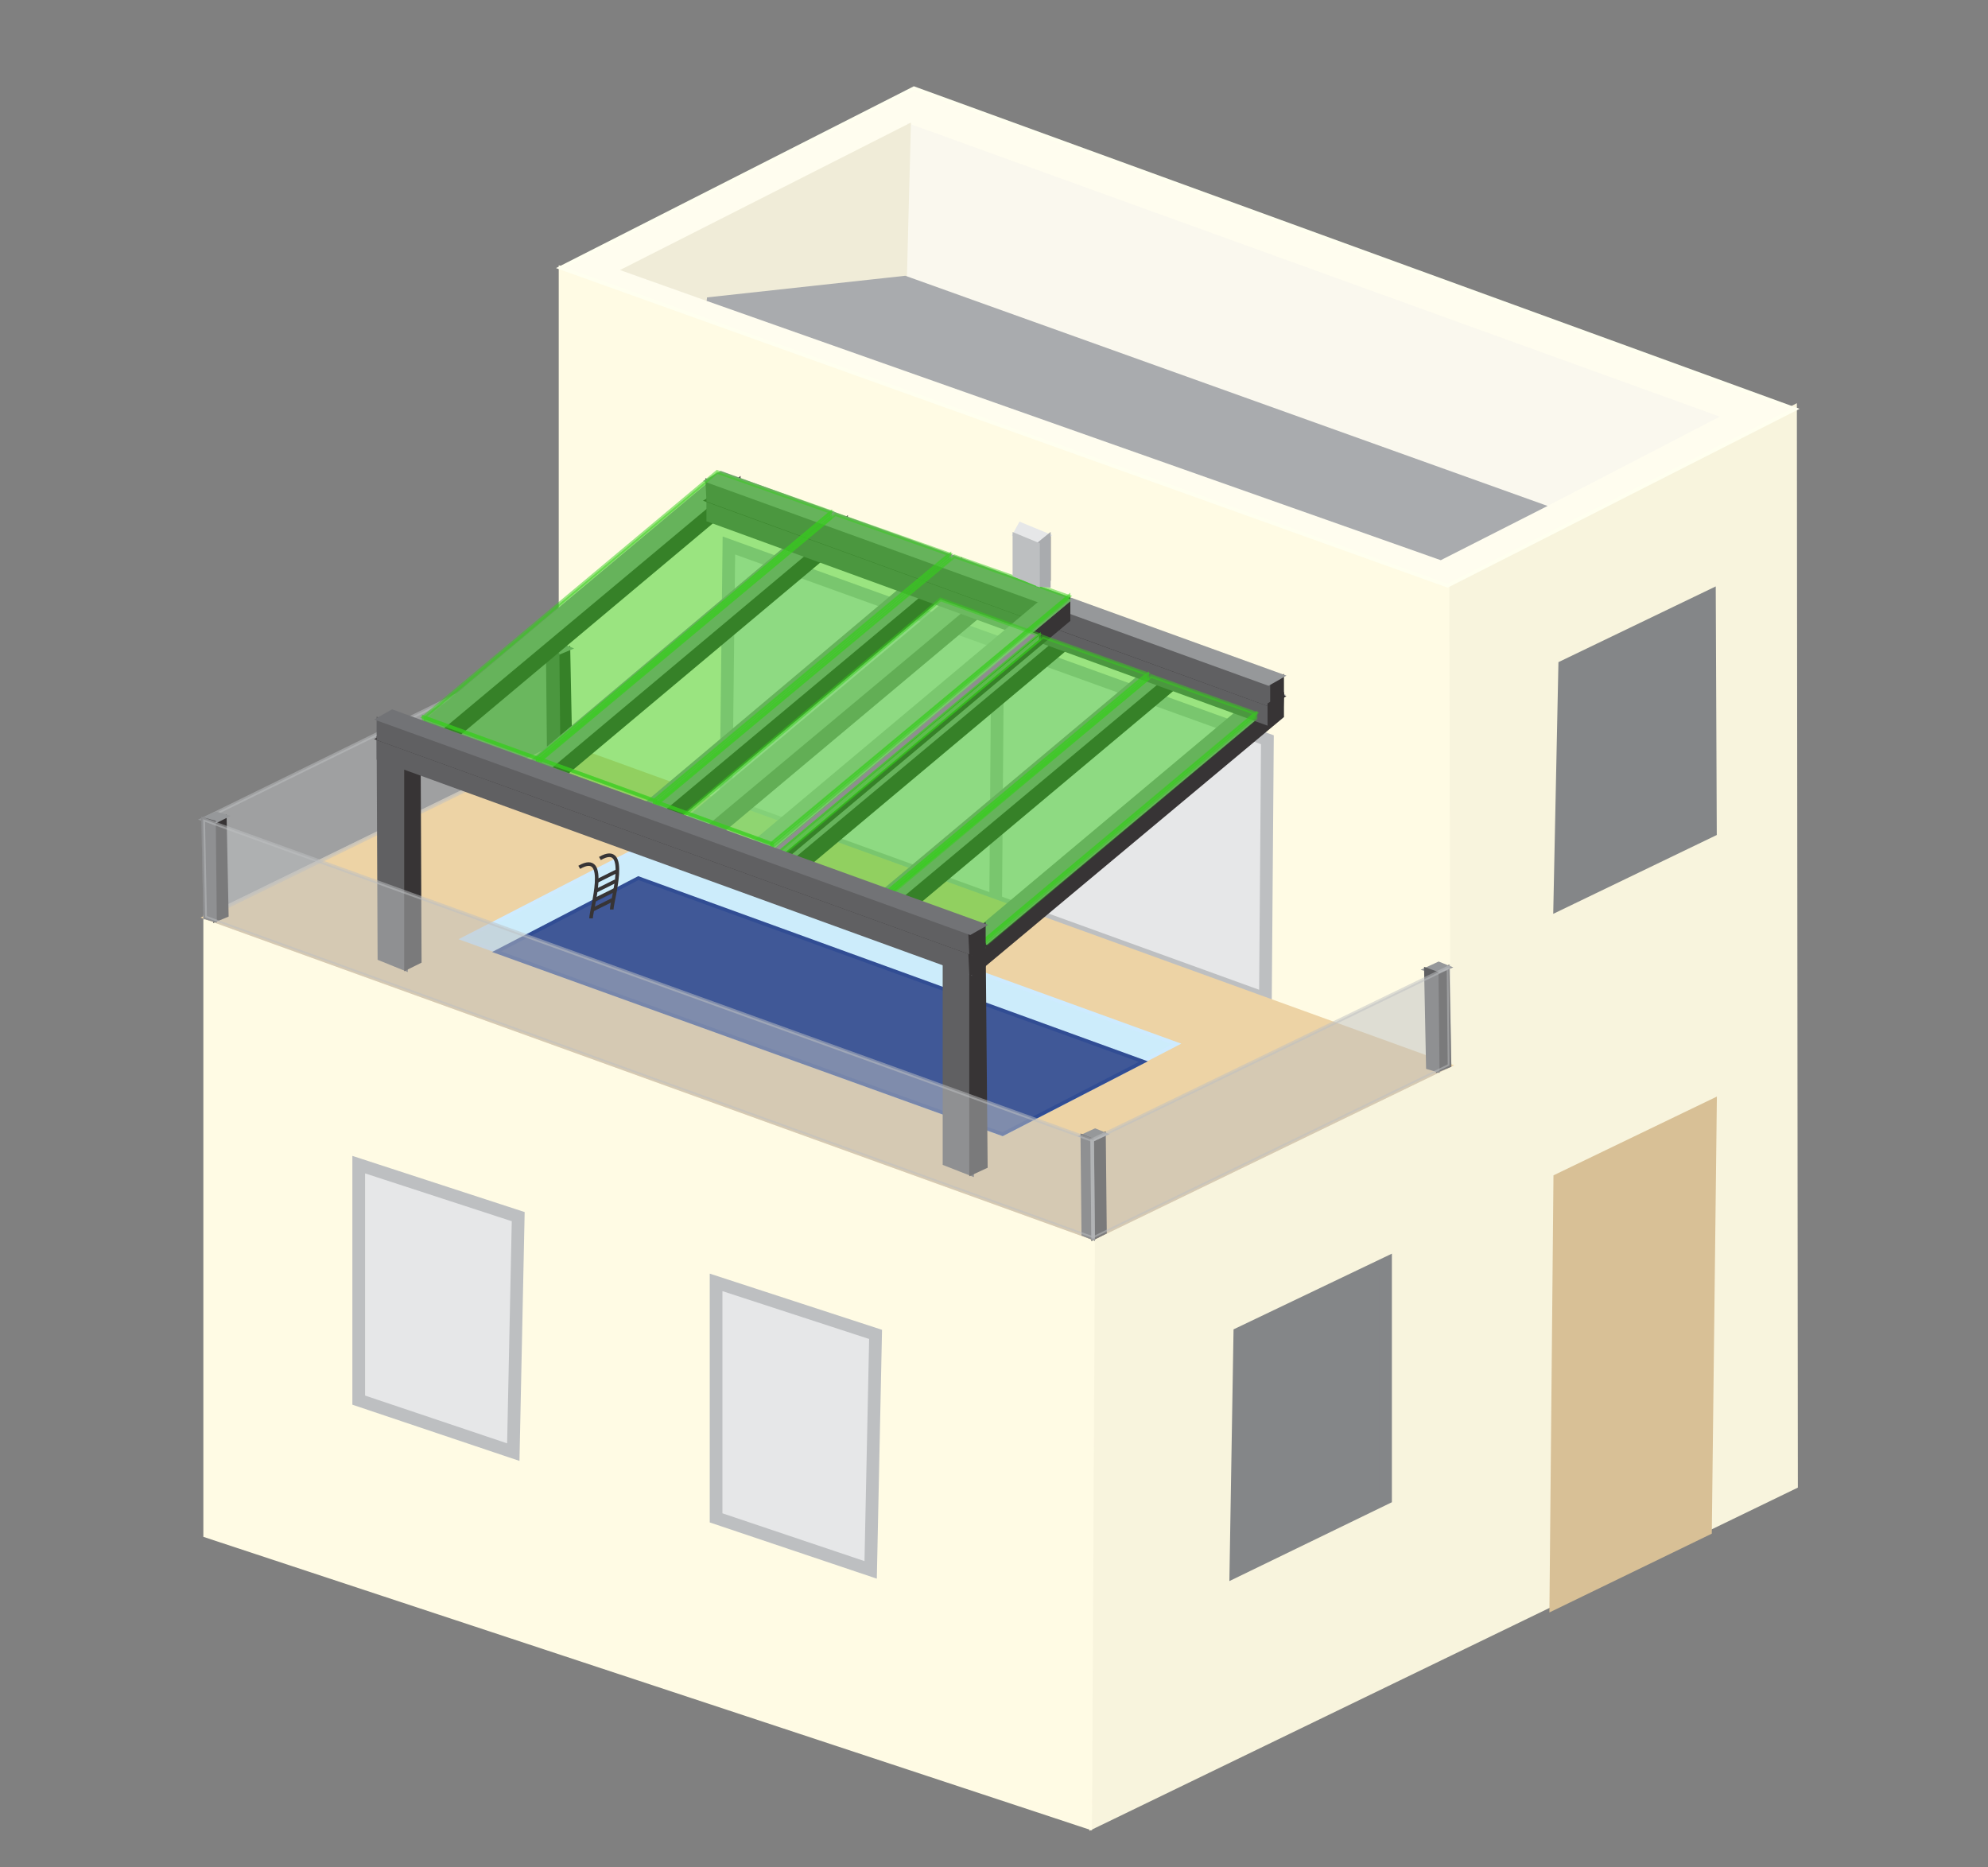 <svg width="313" height="294" viewBox="0 0 313 294" fill="none" xmlns="http://www.w3.org/2000/svg">
    <rect x="0" y="0" width="313" height="294" fill="#808080" stroke="none"/>
    <path fill-rule="evenodd" clip-rule="evenodd" d="M171.8 287.82L282.78 234.054L282.625 63.95L227.91 92.223L228.22 167.773L172.11 194.965L171.8 287.82Z" fill="#F8F4DD" stroke="#F8F4DD" stroke-width="0.567"/>
    <path fill-rule="evenodd" clip-rule="evenodd" d="M195.205 209.952L218.145 198.983V235.908L194.585 247.341L195.205 209.952Z" fill="#848688" stroke="#848688" stroke-width="2"/>
    <path fill-rule="evenodd" clip-rule="evenodd" d="M245.58 185.695L269.295 174.262L268.52 240.852L244.96 252.285L245.58 185.695Z" fill="#D8C096" stroke="#D8C096" stroke-width="2"/>
    <path fill-rule="evenodd" clip-rule="evenodd" d="M246.355 104.892L269.14 93.922L269.295 130.848L245.58 142.281L246.355 104.892Z" fill="#848688" stroke="#848688" stroke-width="2"/>
    <path fill-rule="evenodd" clip-rule="evenodd" d="M32.3 144.444L172.11 194.965L171.645 287.82L32.3 241.779V144.444Z" fill="#FFFBE4" stroke="#FFFBE4" stroke-width="0.567"/>
    <path fill-rule="evenodd" clip-rule="evenodd" d="M56.48 183.378L81.59 191.566L80.815 228.646L56.48 220.458V183.378Z" fill="#E6E7E8" stroke="#BDBFC1" stroke-width="2"/>
    <path fill-rule="evenodd" clip-rule="evenodd" d="M112.745 201.918L137.855 210.107L137.08 247.187L112.745 238.998V201.918Z" fill="#E6E7E8" stroke="#BDBFC1" stroke-width="2"/>
    <path fill-rule="evenodd" clip-rule="evenodd" d="M88.255 42.165L227.91 92.223L228.065 167.619L88.255 117.098V42.165Z" fill="#FFFBE4" stroke="#FFFBE4" stroke-width="0.567"/>
    <path fill-rule="evenodd" clip-rule="evenodd" d="M114.76 85.888L199.545 116.479L199.235 157.267L114.295 126.522L114.76 85.888Z" fill="#E6E7E8" stroke="#BDBFC1" stroke-width="2"/>
    <path d="M157.075 101.184L156.765 141.817" stroke="#BDBFC1" stroke-width="2"/>
    <path fill-rule="evenodd" clip-rule="evenodd" d="M88.255 42.165L143.9 13.892L282.625 64.413L227.91 92.223L88.255 42.165Z" fill="#FFFDEF" stroke="#FFFFEF" stroke-width="0.567"/>
    <path fill-rule="evenodd" clip-rule="evenodd" d="M143.125 19.762L270.07 65.649L242.945 79.708L142.505 43.71L143.125 19.762Z" fill="#FAF8EE" stroke="#FAF8EE" stroke-width="0.567"/>
    <path fill-rule="evenodd" clip-rule="evenodd" d="M98.33 42.474L143.125 19.762L142.505 43.71L111.35 47.109L98.33 42.474Z" fill="#F0ECD8" stroke="#F0ECD8" stroke-width="0.567"/>
    <path fill-rule="evenodd" clip-rule="evenodd" d="M142.505 43.71L242.945 79.709L226.825 87.897L111.35 47.109L142.505 43.71Z" fill="#A9ABAE" stroke="#A9ABAE" stroke-width="0.567"/>
    <path fill-rule="evenodd" clip-rule="evenodd" d="M172.11 194.966L32.3 144.444L88.255 117.098L228.22 167.774L172.11 194.966Z" fill="#EDD3A5" stroke="#EDD3A5" stroke-width="0.567"/>
    <path fill-rule="evenodd" clip-rule="evenodd" d="M100.5 133.629L185.285 164.374L157.85 178.588L72.91 147.843L100.5 133.629Z" fill="#CCECFB" stroke="#CEEBFF" stroke-width="0.567"/>
    <path fill-rule="evenodd" clip-rule="evenodd" d="M100.5 138.264L180.015 167.155L157.85 178.588L78.18 149.851L100.5 138.264Z" fill="#405897" stroke="#314D94" stroke-width="0.567"/>
    <path d="M91.2 136.564C96.005 133.783 93.06 143.208 93.06 144.598" stroke="#373435" stroke-width="0.567"/>
    <path d="M94.455 135.174C99.26 132.393 96.315 141.817 96.315 143.208" stroke="#373435" stroke-width="0.567"/>
    <path d="M93.37 143.208L96.47 141.663" stroke="#373435" stroke-width="0.567"/>
    <path d="M93.68 141.663L96.78 140.118" stroke="#373435" stroke-width="0.567"/>
    <path d="M93.835 140.272L96.935 138.727" stroke="#373435" stroke-width="0.567"/>
    <path d="M93.99 138.727L97.09 137.182" stroke="#373435" stroke-width="0.567"/>
    <path fill-rule="evenodd" clip-rule="evenodd" d="M32.3 144.444L88.255 117.097L88.1 101.493L31.99 128.994L32.3 144.444Z" fill="#BDBFC1" fill-opacity="0.502" stroke="#BDBFC1" stroke-opacity="0.502" stroke-width="0.567"/>
    <path fill-rule="evenodd" clip-rule="evenodd" d="M87.79 102.883L89.495 102.111L89.805 117.561L87.945 118.333L87.79 102.883Z" fill="#373435" stroke="#373435" stroke-width="0.567"/>
    <path fill-rule="evenodd" clip-rule="evenodd" d="M86.24 102.42L87.79 102.883L89.65 102.111L88.1 101.493L86.24 102.42Z" fill="#96989A" stroke="#96989A" stroke-width="0.567"/>
    <path fill-rule="evenodd" clip-rule="evenodd" d="M86.24 102.42L87.79 103.038L87.945 118.333L86.395 117.87L86.24 102.42Z" fill="#606062" stroke="#606062" stroke-width="0.567"/>
    <path fill-rule="evenodd" clip-rule="evenodd" d="M154.905 148.925L201.87 109.527V112.772L155.06 151.86L154.905 148.925Z" fill="#373435" stroke="#373435" stroke-width="0.567"/>
    <path fill-rule="evenodd" clip-rule="evenodd" d="M201.87 109.527L199.08 108.6L152.27 147.843L154.905 148.77L201.87 109.527Z" fill="#96989A" stroke="#96989A" stroke-width="0.567"/>
    <path fill-rule="evenodd" clip-rule="evenodd" d="M139.405 143.208L186.37 103.965V107.055L139.56 146.298L139.405 143.208Z" fill="#373435" stroke="#373435" stroke-width="0.567"/>
    <path fill-rule="evenodd" clip-rule="evenodd" d="M186.37 103.965L183.58 103.038L136.77 142.281L139.405 143.208L186.37 103.965Z" fill="#96989A" stroke="#96989A" stroke-width="0.567"/>
    <path fill-rule="evenodd" clip-rule="evenodd" d="M122.355 137.028L169.32 97.785V100.875L122.51 140.118L122.355 137.028Z" fill="#373435" stroke="#373435" stroke-width="0.567"/>
    <path fill-rule="evenodd" clip-rule="evenodd" d="M169.32 97.785L166.53 96.704L119.72 136.101L122.355 137.028L169.32 97.785Z" fill="#96989A" stroke="#96989A" stroke-width="0.567"/>
    <path fill-rule="evenodd" clip-rule="evenodd" d="M108.405 132.084L155.37 92.841V95.931L108.56 135.174L108.405 132.084Z" fill="#373435" stroke="#373435" stroke-width="0.567"/>
    <path fill-rule="evenodd" clip-rule="evenodd" d="M155.37 92.841L152.58 91.76L105.77 131.003L108.405 132.084L155.37 92.841Z" fill="#96989A" stroke="#96989A" stroke-width="0.567"/>
    <path fill-rule="evenodd" clip-rule="evenodd" d="M104.22 127.604L151.185 88.361V91.451L104.375 130.694L104.22 127.604Z" fill="#373435" stroke="#373435" stroke-width="0.567"/>
    <path fill-rule="evenodd" clip-rule="evenodd" d="M151.185 88.361L148.395 87.279L101.585 126.677L104.22 127.604L151.185 88.361Z" fill="#96989A" stroke="#96989A" stroke-width="0.567"/>
    <path fill-rule="evenodd" clip-rule="evenodd" d="M86.24 120.96L133.205 81.717V84.807L86.395 124.05L86.24 120.96Z" fill="#373435" stroke="#373435" stroke-width="0.567"/>
    <path fill-rule="evenodd" clip-rule="evenodd" d="M133.205 81.717L130.415 80.636L83.605 120.033L86.395 120.96L133.205 81.717Z" fill="#96989A" stroke="#96989A" stroke-width="0.567"/>
    <path fill-rule="evenodd" clip-rule="evenodd" d="M69.345 114.78L116.31 75.537V78.627L69.5 117.87L69.345 114.78Z" fill="#373435" stroke="#373435" stroke-width="0.567"/>
    <path fill-rule="evenodd" clip-rule="evenodd" d="M116.31 75.537L113.52 74.61L66.71 113.853L69.345 114.78L116.31 75.537Z" fill="#96989A" stroke="#96989A" stroke-width="0.567"/>
    <path fill-rule="evenodd" clip-rule="evenodd" d="M111.505 78.782L199.7 110.918V114.008L111.505 81.872V78.782Z" fill="#606062" stroke="#606062" stroke-width="0.567"/>
    <path fill-rule="evenodd" clip-rule="evenodd" d="M113.52 77.546L201.87 109.682L199.7 110.918L111.35 78.781L113.52 77.546Z" fill="#373435" stroke="#373435" stroke-width="0.567"/>
    <path fill-rule="evenodd" clip-rule="evenodd" d="M199.7 107.828L201.87 106.592V109.682L199.855 110.918L199.7 107.828Z" fill="#373435" stroke="#373435" stroke-width="0.567"/>
    <path fill-rule="evenodd" clip-rule="evenodd" d="M111.35 75.692L199.7 107.828V110.918L111.505 78.781L111.35 75.692Z" fill="#606062" stroke="#606062" stroke-width="0.567"/>
    <path fill-rule="evenodd" clip-rule="evenodd" d="M113.52 74.456L201.87 106.437L199.7 107.673L111.35 75.692L113.52 74.456Z" fill="#96989A" stroke="#96989A" stroke-width="0.567"/>
    <path fill-rule="evenodd" clip-rule="evenodd" d="M121.27 133.784L168.235 94.54V97.63L121.425 136.874L121.27 133.784Z" fill="#373435" stroke="#373435" stroke-width="0.567"/>
    <path fill-rule="evenodd" clip-rule="evenodd" d="M168.235 94.541L165.445 93.459L118.48 132.857L121.27 133.784L168.235 94.541Z" fill="#96989A" stroke="#96989A" stroke-width="0.567"/>
    <path fill-rule="evenodd" clip-rule="evenodd" d="M199.855 110.918L201.87 109.682L201.715 112.772L199.855 114.317V110.918Z" fill="#373435" stroke="#373435" stroke-width="0.567"/>
    <path fill-rule="evenodd" clip-rule="evenodd" d="M153.045 184.923L148.705 183.224V148.616L152.89 150.161L153.045 184.923Z" fill="#606062" stroke="#606062" stroke-width="0.567"/>
    <path fill-rule="evenodd" clip-rule="evenodd" d="M152.89 184.769L155.215 183.687L154.905 148.77L152.89 150.161V184.769Z" fill="#373435" stroke="#373435" stroke-width="0.567"/>
    <path fill-rule="evenodd" clip-rule="evenodd" d="M63.92 152.633L59.735 150.933L59.58 116.325L63.92 117.87V152.633Z" fill="#606062" stroke="#606062" stroke-width="0.567"/>
    <path fill-rule="evenodd" clip-rule="evenodd" d="M63.92 152.478L66.09 151.397L65.935 116.789L63.92 117.87V152.478Z" fill="#373435" stroke="#373435" stroke-width="0.567"/>
    <path fill-rule="evenodd" clip-rule="evenodd" d="M226.205 153.096L227.91 152.323L228.22 167.774L226.36 168.546L226.205 153.096Z" fill="#373435" stroke="#373435" stroke-width="0.567"/>
    <path fill-rule="evenodd" clip-rule="evenodd" d="M224.5 152.633L226.205 153.096L228.065 152.324L226.515 151.706L224.5 152.633Z" fill="#96989A" stroke="#96989A" stroke-width="0.567"/>
    <path fill-rule="evenodd" clip-rule="evenodd" d="M224.5 152.633L226.205 153.251L226.36 168.546L224.81 168.083L224.5 152.633Z" fill="#606062" stroke="#606062" stroke-width="0.567"/>
    <path fill-rule="evenodd" clip-rule="evenodd" d="M171.955 179.516L173.815 178.589L173.97 194.039L172.11 194.966L171.955 179.516Z" fill="#373435" stroke="#373435" stroke-width="0.567"/>
    <path fill-rule="evenodd" clip-rule="evenodd" d="M170.405 178.898L171.955 179.516L173.97 178.589L172.42 177.971L170.405 178.898Z" fill="#96989A" stroke="#96989A" stroke-width="0.567"/>
    <path fill-rule="evenodd" clip-rule="evenodd" d="M170.405 178.898L171.955 179.516L172.11 194.966L170.56 194.348L170.405 178.898Z" fill="#606062" stroke="#606062" stroke-width="0.567"/>
    <path fill-rule="evenodd" clip-rule="evenodd" d="M33.695 129.458L35.4 128.685L35.71 144.135L33.85 144.908L33.695 129.458Z" fill="#373435" stroke="#373435" stroke-width="0.567"/>
    <path fill-rule="evenodd" clip-rule="evenodd" d="M31.99 128.994L33.695 129.458L35.555 128.531L34.005 128.067L31.99 128.994Z" fill="#96989A" stroke="#96989A" stroke-width="0.567"/>
    <path fill-rule="evenodd" clip-rule="evenodd" d="M31.99 128.994L33.695 129.458L33.85 144.907L32.3 144.444L31.99 128.994Z" fill="#606062" stroke="#606062" stroke-width="0.567"/>
    <path fill-rule="evenodd" clip-rule="evenodd" d="M31.99 128.994L171.955 179.515L172.11 194.965L32.3 144.444L31.99 128.994Z" fill="#BDBFC1" fill-opacity="0.502" stroke="#BDBFC1" stroke-opacity="0.502" stroke-width="0.567"/>
    <path fill-rule="evenodd" clip-rule="evenodd" d="M171.955 179.516L228.065 152.323L228.22 167.774L172.11 194.966L171.955 179.516Z" fill="#BDBFC1" fill-opacity="0.502" stroke="#BDBFC1" stroke-opacity="0.502" stroke-width="0.567"/>
    <path fill-rule="evenodd" clip-rule="evenodd" d="M181.255 106.437L197.685 112.308L154.905 148.152L138.475 141.972L181.255 106.437Z" fill="#36CF1C" fill-opacity="0.5" stroke="#36CF1C" stroke-opacity="0.5" stroke-width="0.567"/>
    <path fill-rule="evenodd" clip-rule="evenodd" d="M154.905 148.925L197.685 113.081V112.463L154.905 148.152V148.925Z" fill="#36CF1C" fill-opacity="0.5" stroke="#36CF1C" stroke-opacity="0.5" stroke-width="0.567"/>
    <path fill-rule="evenodd" clip-rule="evenodd" d="M154.905 148.925L138.475 142.745V141.972L154.905 147.998V148.925Z" fill="#36CF1C" fill-opacity="0.5" stroke="#36CF1C" stroke-opacity="0.5" stroke-width="0.567"/>
    <path fill-rule="evenodd" clip-rule="evenodd" d="M164.205 100.257L180.635 106.128L137.855 141.972L121.425 135.792L164.205 100.257Z" fill="#36CF1C" fill-opacity="0.5" stroke="#36CF1C" stroke-opacity="0.5" stroke-width="0.567"/>
    <path fill-rule="evenodd" clip-rule="evenodd" d="M137.855 142.745L180.635 106.901V106.283L137.855 141.972V142.745Z" fill="#36CF1C" fill-opacity="0.5" stroke="#36CF1C" stroke-opacity="0.5" stroke-width="0.567"/>
    <path fill-rule="evenodd" clip-rule="evenodd" d="M137.855 142.745L121.425 136.565V135.792L137.855 141.818V142.745Z" fill="#36CF1C" fill-opacity="0.5" stroke="#36CF1C" stroke-opacity="0.5" stroke-width="0.567"/>
    <path fill-rule="evenodd" clip-rule="evenodd" d="M148.085 94.386L163.585 99.948L120.805 135.792L105.615 130.076L148.085 94.386Z" fill="#E6E7E8" fill-opacity="0.502" stroke="#36CF1C" stroke-opacity="0.5" stroke-width="0.567"/>
    <path fill-rule="evenodd" clip-rule="evenodd" d="M120.805 136.565L163.585 100.721V100.103L120.805 135.792V136.565Z" fill="#D2D3D5" fill-opacity="0.502" stroke="#36CF1C" stroke-opacity="0.5" stroke-width="0.567"/>
    <path fill-rule="evenodd" clip-rule="evenodd" d="M120.805 136.564L105.77 131.002V130.075L120.805 135.637V136.564Z" fill="#BDBFC1" fill-opacity="0.502" stroke="#36CF1C" stroke-opacity="0.5" stroke-width="0.567"/>
    <path fill-rule="evenodd" clip-rule="evenodd" d="M112.9 74.301L130.88 80.635L84.535 119.415L66.71 112.926L112.9 74.301Z" fill="#36CF1C" fill-opacity="0.5" stroke="#36CF1C" stroke-opacity="0.5" stroke-width="0.567"/>
    <path fill-rule="evenodd" clip-rule="evenodd" d="M84.69 120.033L130.725 81.562V80.79L84.69 119.415V120.033Z" fill="#36CF1C" fill-opacity="0.5" stroke="#36CF1C" stroke-opacity="0.5" stroke-width="0.567"/>
    <path fill-rule="evenodd" clip-rule="evenodd" d="M84.535 120.342L66.71 113.699V112.926L84.69 119.415L84.535 120.342Z" fill="#36CF1C" fill-opacity="0.5" stroke="#36CF1C" stroke-opacity="0.5" stroke-width="0.567"/>
    <path fill-rule="evenodd" clip-rule="evenodd" d="M131.5 80.945L149.48 87.279L102.98 126.059L85.155 119.57L131.5 80.945Z" fill="#36CF1C" fill-opacity="0.5" stroke="#36CF1C" stroke-opacity="0.5" stroke-width="0.567"/>
    <path fill-rule="evenodd" clip-rule="evenodd" d="M103.135 126.831L149.48 88.052V87.434L103.135 126.059V126.831Z" fill="#36CF1C" fill-opacity="0.5" stroke="#36CF1C" stroke-opacity="0.5" stroke-width="0.567"/>
    <path fill-rule="evenodd" clip-rule="evenodd" d="M102.98 126.986L85 120.342L85.155 119.57L103.135 126.059L102.98 126.986Z" fill="#36CF1C" fill-opacity="0.5" stroke="#36CF1C" stroke-opacity="0.5" stroke-width="0.567"/>
    <path fill-rule="evenodd" clip-rule="evenodd" d="M150.255 87.588L168.235 93.922L121.425 132.857L103.6 126.368L150.255 87.588Z" fill="#36CF1C" fill-opacity="0.5" stroke="#36CF1C" stroke-opacity="0.5" stroke-width="0.567"/>
    <path fill-rule="evenodd" clip-rule="evenodd" d="M121.58 133.629L168.235 94.54V93.922L121.58 132.856V133.629Z" fill="#36CF1C" fill-opacity="0.5" stroke="#36CF1C" stroke-opacity="0.5" stroke-width="0.567"/>
    <path fill-rule="evenodd" clip-rule="evenodd" d="M121.425 133.783L103.6 127.14V126.367L121.58 132.856L121.425 133.783Z" fill="#36CF1C" fill-opacity="0.5" stroke="#36CF1C" stroke-opacity="0.5" stroke-width="0.567"/>
    <path fill-rule="evenodd" clip-rule="evenodd" d="M59.58 116.325L152.735 150.006V153.251L59.58 119.415V116.325Z" fill="#606062" stroke="#606062" stroke-width="0.567"/>
    <path fill-rule="evenodd" clip-rule="evenodd" d="M152.735 150.006L154.905 148.925V152.015L152.89 153.251L152.735 150.006Z" fill="#373435" stroke="#373435" stroke-width="0.567"/>
    <path fill-rule="evenodd" clip-rule="evenodd" d="M61.75 115.089L154.905 148.925L152.735 150.006L59.58 116.325L61.75 115.089Z" fill="#BDBFC1" stroke="#373435" stroke-width="0.567"/>
    <path fill-rule="evenodd" clip-rule="evenodd" d="M59.58 113.235L152.735 146.916V150.006L59.58 116.325V113.235Z" fill="#606062" stroke="#606062" stroke-width="0.567"/>
    <path fill-rule="evenodd" clip-rule="evenodd" d="M152.735 146.916L154.905 145.68V148.925L152.89 150.161L152.735 146.916Z" fill="#373435" stroke="#373435" stroke-width="0.567"/>
    <path fill-rule="evenodd" clip-rule="evenodd" d="M61.75 111.999L154.905 145.68L152.735 146.916L59.58 113.235L61.75 111.999Z" fill="#727376" stroke="#727376" stroke-width="0.567"/>
    <path d="M165.135 91.451V84.344" stroke="#373435" stroke-width="0.567"/>
    <path fill-rule="evenodd" clip-rule="evenodd" d="M160.64 82.49L165.135 84.344L163.43 85.734L159.71 84.189L160.64 82.49Z" fill="#E6E7E8" stroke="#E6E7E8" stroke-width="0.567"/>
    <path fill-rule="evenodd" clip-rule="evenodd" d="M163.43 85.734L165.135 84.344V92.223L163.43 92.069V85.734Z" fill="#A9ABAE" stroke="#A9ABAE" stroke-width="0.567"/>
    <path fill-rule="evenodd" clip-rule="evenodd" d="M159.71 84.189L163.43 85.734V92.069L159.71 90.523V84.189Z" fill="#BDBFC1" stroke="#BDBFC1" stroke-width="0.567"/>
</svg>
